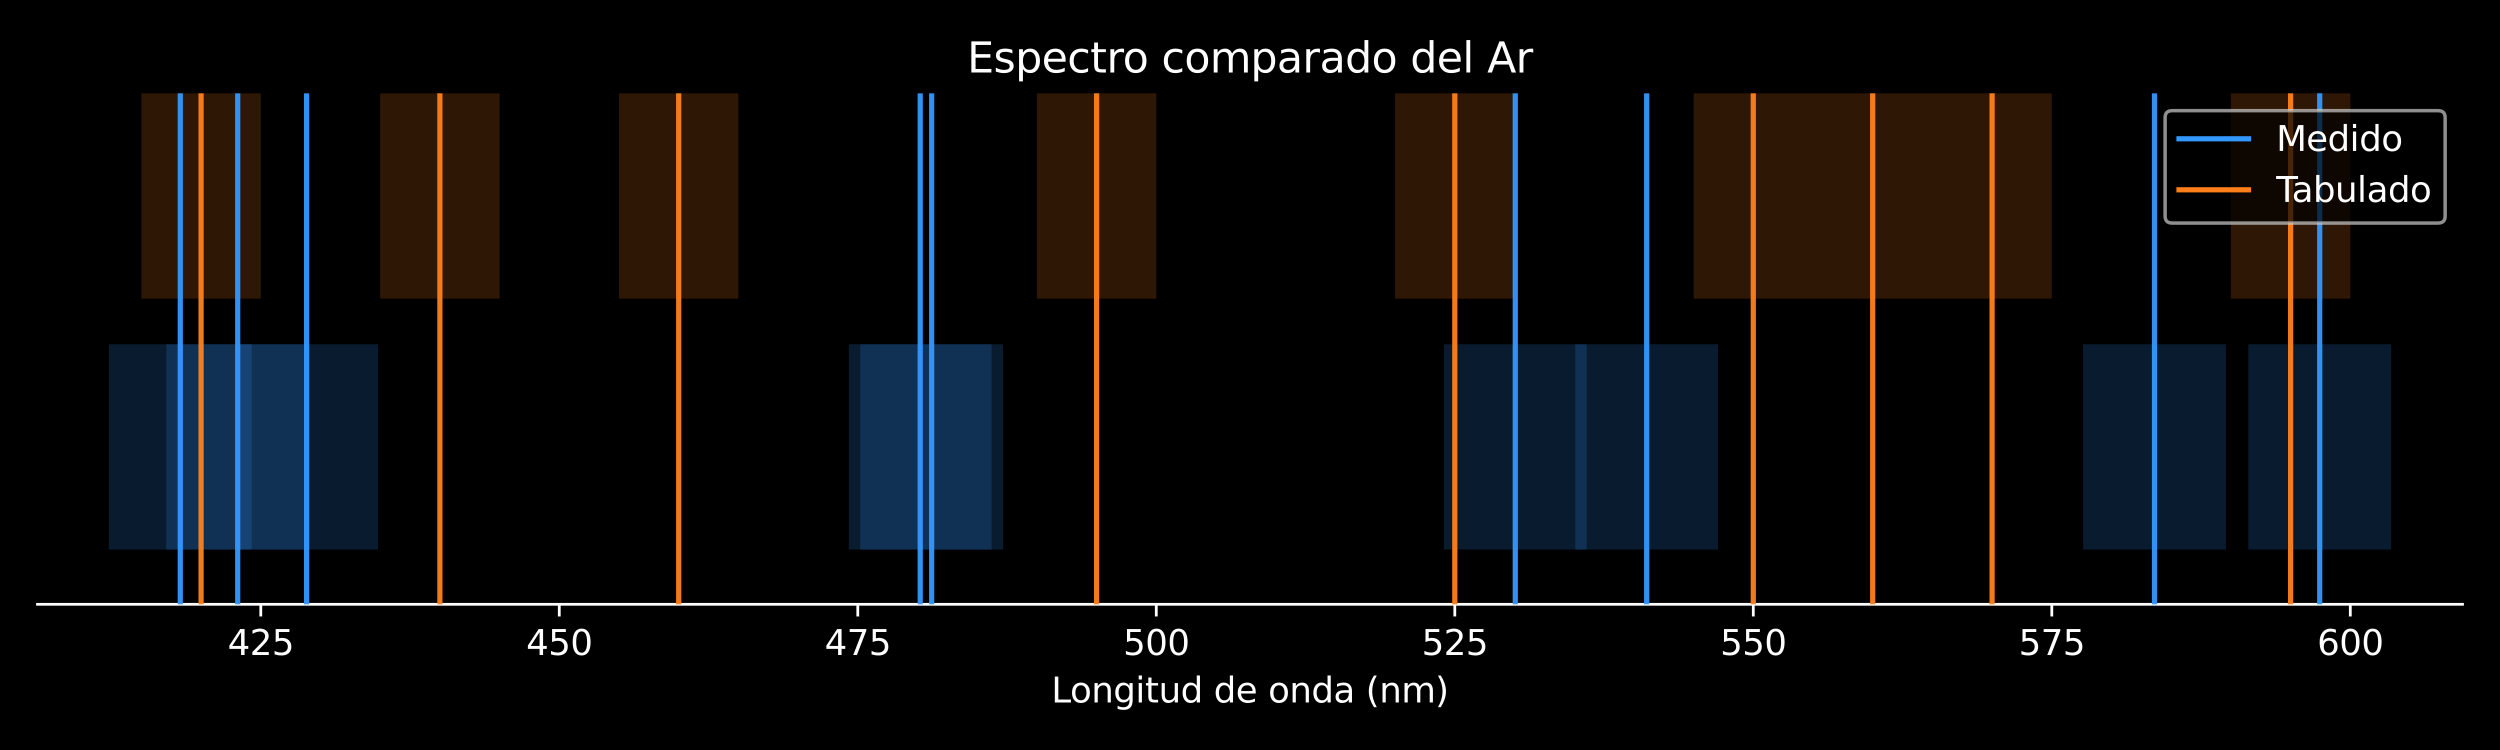 <?xml version="1.0" encoding="utf-8" standalone="no"?>
<!DOCTYPE svg PUBLIC "-//W3C//DTD SVG 1.1//EN"
  "http://www.w3.org/Graphics/SVG/1.1/DTD/svg11.dtd">
<svg xmlns:xlink="http://www.w3.org/1999/xlink" width="720pt" height="216pt" viewBox="0 0 720 216" xmlns="http://www.w3.org/2000/svg" version="1.1">
 <defs>
  <style type="text/css">*{stroke-linejoin: round; stroke-linecap: butt}</style>
 </defs>
 <g id="figure_1">
  <g id="patch_1">
   <path d="M 0 216 
L 720 216 
L 720 0 
L 0 0 
z
"/>
  </g>
  <g id="axes_1">
   <g id="patch_2">
    <path d="M 10.8 174.04 
L 709.2 174.04 
L 709.2 26.88 
L 10.8 26.88 
z
"/>
   </g>
   <g id="FillBetweenPolyCollection_1">
    <defs>
     <path id="m788ea4061c" d="M 72.482 -57.727 
L 31.361 -57.727 
L 31.361 -116.854 
L 72.482 -116.854 
L 72.482 -116.854 
L 72.482 -57.727 
z
"/>
    </defs>
    <g clip-path="url(#p767b1cbd2d)">
     <use xlink:href="#m788ea4061c" x="0" y="216" style="fill: #3399ff; fill-opacity: 0.18"/>
    </g>
   </g>
   <g id="FillBetweenPolyCollection_2">
    <defs>
     <path id="m4a8ba7099b" d="M 89.021 -57.727 
L 47.899 -57.727 
L 47.899 -116.854 
L 89.021 -116.854 
L 89.021 -116.854 
L 89.021 -57.727 
z
"/>
    </defs>
    <g clip-path="url(#p767b1cbd2d)">
     <use xlink:href="#m4a8ba7099b" x="0" y="216" style="fill: #3399ff; fill-opacity: 0.18"/>
    </g>
   </g>
   <g id="FillBetweenPolyCollection_3">
    <defs>
     <path id="m25fe882e8d" d="M 108.863 -57.727 
L 67.741 -57.727 
L 67.741 -116.854 
L 108.863 -116.854 
L 108.863 -116.854 
L 108.863 -57.727 
z
"/>
    </defs>
    <g clip-path="url(#p767b1cbd2d)">
     <use xlink:href="#m25fe882e8d" x="0" y="216" style="fill: #3399ff; fill-opacity: 0.18"/>
    </g>
   </g>
   <g id="FillBetweenPolyCollection_4">
    <defs>
     <path id="m5cf74ac087" d="M 288.88 -57.727 
L 247.758 -57.727 
L 247.758 -116.854 
L 288.88 -116.854 
L 288.88 -116.854 
L 288.88 -57.727 
z
"/>
    </defs>
    <g clip-path="url(#p767b1cbd2d)">
     <use xlink:href="#m5cf74ac087" x="0" y="216" style="fill: #3399ff; fill-opacity: 0.18"/>
    </g>
   </g>
   <g id="FillBetweenPolyCollection_5">
    <defs>
     <path id="m5d0e937173" d="M 285.58 -57.727 
L 244.459 -57.727 
L 244.459 -116.854 
L 285.58 -116.854 
L 285.58 -116.854 
L 285.58 -57.727 
z
"/>
    </defs>
    <g clip-path="url(#p767b1cbd2d)">
     <use xlink:href="#m5d0e937173" x="0" y="216" style="fill: #3399ff; fill-opacity: 0.18"/>
    </g>
   </g>
   <g id="FillBetweenPolyCollection_6">
    <defs>
     <path id="m212936a189" d="M 456.961 -57.727 
L 415.839 -57.727 
L 415.839 -116.854 
L 456.961 -116.854 
L 456.961 -116.854 
L 456.961 -57.727 
z
"/>
    </defs>
    <g clip-path="url(#p767b1cbd2d)">
     <use xlink:href="#m212936a189" x="0" y="216" style="fill: #3399ff; fill-opacity: 0.18"/>
    </g>
   </g>
   <g id="FillBetweenPolyCollection_7">
    <defs>
     <path id="m3a45ebab2e" d="M 494.807 -57.727 
L 453.685 -57.727 
L 453.685 -116.854 
L 494.807 -116.854 
L 494.807 -116.854 
L 494.807 -57.727 
z
"/>
    </defs>
    <g clip-path="url(#p767b1cbd2d)">
     <use xlink:href="#m3a45ebab2e" x="0" y="216" style="fill: #3399ff; fill-opacity: 0.18"/>
    </g>
   </g>
   <g id="FillBetweenPolyCollection_8">
    <defs>
     <path id="m1975e80334" d="M 641.056 -57.727 
L 599.935 -57.727 
L 599.935 -116.854 
L 641.056 -116.854 
L 641.056 -116.854 
L 641.056 -57.727 
z
"/>
    </defs>
    <g clip-path="url(#p767b1cbd2d)">
     <use xlink:href="#m1975e80334" x="0" y="216" style="fill: #3399ff; fill-opacity: 0.18"/>
    </g>
   </g>
   <g id="FillBetweenPolyCollection_9">
    <defs>
     <path id="m2f8eecb358" d="M 688.639 -57.727 
L 647.518 -57.727 
L 647.518 -116.854 
L 688.639 -116.854 
L 688.639 -116.854 
L 688.639 -57.727 
z
"/>
    </defs>
    <g clip-path="url(#p767b1cbd2d)">
     <use xlink:href="#m2f8eecb358" x="0" y="216" style="fill: #3399ff; fill-opacity: 0.18"/>
    </g>
   </g>
   <g id="FillBetweenPolyCollection_10">
    <defs>
     <path id="md77faac44f" d="M 75.104 -129.993 
L 40.717 -129.993 
L 40.717 -189.12 
L 75.104 -189.12 
L 75.104 -189.12 
L 75.104 -129.993 
z
"/>
    </defs>
    <g clip-path="url(#p767b1cbd2d)">
     <use xlink:href="#md77faac44f" x="0" y="216" style="fill: #ff801a; fill-opacity: 0.18"/>
    </g>
   </g>
   <g id="FillBetweenPolyCollection_11">
    <defs>
     <path id="ma8f09b4a62" d="M 143.88 -129.993 
L 109.492 -129.993 
L 109.492 -189.12 
L 143.88 -189.12 
L 143.88 -189.12 
L 143.88 -129.993 
z
"/>
    </defs>
    <g clip-path="url(#p767b1cbd2d)">
     <use xlink:href="#ma8f09b4a62" x="0" y="216" style="fill: #ff801a; fill-opacity: 0.18"/>
    </g>
   </g>
   <g id="FillBetweenPolyCollection_12">
    <defs>
     <path id="m9b407a2755" d="M 212.655 -129.993 
L 178.267 -129.993 
L 178.267 -189.12 
L 212.655 -189.12 
L 212.655 -189.12 
L 212.655 -129.993 
z
"/>
    </defs>
    <g clip-path="url(#p767b1cbd2d)">
     <use xlink:href="#m9b407a2755" x="0" y="216" style="fill: #ff801a; fill-opacity: 0.18"/>
    </g>
   </g>
   <g id="FillBetweenPolyCollection_13">
    <defs>
     <path id="m9a75c38cac" d="M 333.011 -129.993 
L 298.624 -129.993 
L 298.624 -189.12 
L 333.011 -189.12 
L 333.011 -189.12 
L 333.011 -129.993 
z
"/>
    </defs>
    <g clip-path="url(#p767b1cbd2d)">
     <use xlink:href="#m9a75c38cac" x="0" y="216" style="fill: #ff801a; fill-opacity: 0.18"/>
    </g>
   </g>
   <g id="FillBetweenPolyCollection_14">
    <defs>
     <path id="mdef0d4f61c" d="M 436.174 -129.993 
L 401.787 -129.993 
L 401.787 -189.12 
L 436.174 -189.12 
L 436.174 -189.12 
L 436.174 -129.993 
z
"/>
    </defs>
    <g clip-path="url(#p767b1cbd2d)">
     <use xlink:href="#mdef0d4f61c" x="0" y="216" style="fill: #ff801a; fill-opacity: 0.18"/>
    </g>
   </g>
   <g id="FillBetweenPolyCollection_15">
    <defs>
     <path id="m324359535d" d="M 522.143 -129.993 
L 487.756 -129.993 
L 487.756 -189.12 
L 522.143 -189.12 
L 522.143 -189.12 
L 522.143 -129.993 
z
"/>
    </defs>
    <g clip-path="url(#p767b1cbd2d)">
     <use xlink:href="#m324359535d" x="0" y="216" style="fill: #ff801a; fill-opacity: 0.18"/>
    </g>
   </g>
   <g id="FillBetweenPolyCollection_16">
    <defs>
     <path id="mb9c56927a1" d="M 556.531 -129.993 
L 522.143 -129.993 
L 522.143 -189.12 
L 556.531 -189.12 
L 556.531 -189.12 
L 556.531 -129.993 
z
"/>
    </defs>
    <g clip-path="url(#p767b1cbd2d)">
     <use xlink:href="#mb9c56927a1" x="0" y="216" style="fill: #ff801a; fill-opacity: 0.18"/>
    </g>
   </g>
   <g id="FillBetweenPolyCollection_17">
    <defs>
     <path id="m15e5e88754" d="M 590.918 -129.993 
L 556.531 -129.993 
L 556.531 -189.12 
L 590.918 -189.12 
L 590.918 -189.12 
L 590.918 -129.993 
z
"/>
    </defs>
    <g clip-path="url(#p767b1cbd2d)">
     <use xlink:href="#m15e5e88754" x="0" y="216" style="fill: #ff801a; fill-opacity: 0.18"/>
    </g>
   </g>
   <g id="FillBetweenPolyCollection_18">
    <defs>
     <path id="mb1425d59b3" d="M 676.887 -129.993 
L 642.5 -129.993 
L 642.5 -189.12 
L 676.887 -189.12 
L 676.887 -189.12 
L 676.887 -129.993 
z
"/>
    </defs>
    <g clip-path="url(#p767b1cbd2d)">
     <use xlink:href="#mb1425d59b3" x="0" y="216" style="fill: #ff801a; fill-opacity: 0.18"/>
    </g>
   </g>
   <g id="matplotlib.axis_1">
    <g id="xtick_1">
     <g id="line2d_1">
      <defs>
       <path id="m68340c7587" d="M 0 0 
L 0 3.5 
" style="stroke: #ffffff; stroke-width: 0.8"/>
      </defs>
      <g>
       <use xlink:href="#m68340c7587" x="75.104" y="174.04" style="fill: #ffffff; stroke: #ffffff; stroke-width: 0.8"/>
      </g>
     </g>
     <g id="text_1">
      <!-- 425 -->
      <g style="fill: #ffffff" transform="translate(65.561 188.638) scale(0.1 -0.1)">
       <defs>
        <path id="DejaVuSans-34" d="M 2419 4116 
L 825 1625 
L 2419 1625 
L 2419 4116 
z
M 2253 4666 
L 3047 4666 
L 3047 1625 
L 3713 1625 
L 3713 1100 
L 3047 1100 
L 3047 0 
L 2419 0 
L 2419 1100 
L 313 1100 
L 313 1709 
L 2253 4666 
z
" transform="scale(0.016)"/>
        <path id="DejaVuSans-32" d="M 1228 531 
L 3431 531 
L 3431 0 
L 469 0 
L 469 531 
Q 828 903 1448 1529 
Q 2069 2156 2228 2338 
Q 2531 2678 2651 2914 
Q 2772 3150 2772 3378 
Q 2772 3750 2511 3984 
Q 2250 4219 1831 4219 
Q 1534 4219 1204 4116 
Q 875 4013 500 3803 
L 500 4441 
Q 881 4594 1212 4672 
Q 1544 4750 1819 4750 
Q 2544 4750 2975 4387 
Q 3406 4025 3406 3419 
Q 3406 3131 3298 2873 
Q 3191 2616 2906 2266 
Q 2828 2175 2409 1742 
Q 1991 1309 1228 531 
z
" transform="scale(0.016)"/>
        <path id="DejaVuSans-35" d="M 691 4666 
L 3169 4666 
L 3169 4134 
L 1269 4134 
L 1269 2991 
Q 1406 3038 1543 3061 
Q 1681 3084 1819 3084 
Q 2600 3084 3056 2656 
Q 3513 2228 3513 1497 
Q 3513 744 3044 326 
Q 2575 -91 1722 -91 
Q 1428 -91 1123 -41 
Q 819 9 494 109 
L 494 744 
Q 775 591 1075 516 
Q 1375 441 1709 441 
Q 2250 441 2565 725 
Q 2881 1009 2881 1497 
Q 2881 1984 2565 2268 
Q 2250 2553 1709 2553 
Q 1456 2553 1204 2497 
Q 953 2441 691 2322 
L 691 4666 
z
" transform="scale(0.016)"/>
       </defs>
       <use xlink:href="#DejaVuSans-34"/>
       <use xlink:href="#DejaVuSans-32" transform="translate(63.623 0)"/>
       <use xlink:href="#DejaVuSans-35" transform="translate(127.246 0)"/>
      </g>
     </g>
    </g>
    <g id="xtick_2">
     <g id="line2d_2">
      <g>
       <use xlink:href="#m68340c7587" x="161.073" y="174.04" style="fill: #ffffff; stroke: #ffffff; stroke-width: 0.8"/>
      </g>
     </g>
     <g id="text_2">
      <!-- 450 -->
      <g style="fill: #ffffff" transform="translate(151.53 188.638) scale(0.1 -0.1)">
       <defs>
        <path id="DejaVuSans-30" d="M 2034 4250 
Q 1547 4250 1301 3770 
Q 1056 3291 1056 2328 
Q 1056 1369 1301 889 
Q 1547 409 2034 409 
Q 2525 409 2770 889 
Q 3016 1369 3016 2328 
Q 3016 3291 2770 3770 
Q 2525 4250 2034 4250 
z
M 2034 4750 
Q 2819 4750 3233 4129 
Q 3647 3509 3647 2328 
Q 3647 1150 3233 529 
Q 2819 -91 2034 -91 
Q 1250 -91 836 529 
Q 422 1150 422 2328 
Q 422 3509 836 4129 
Q 1250 4750 2034 4750 
z
" transform="scale(0.016)"/>
       </defs>
       <use xlink:href="#DejaVuSans-34"/>
       <use xlink:href="#DejaVuSans-35" transform="translate(63.623 0)"/>
       <use xlink:href="#DejaVuSans-30" transform="translate(127.246 0)"/>
      </g>
     </g>
    </g>
    <g id="xtick_3">
     <g id="line2d_3">
      <g>
       <use xlink:href="#m68340c7587" x="247.042" y="174.04" style="fill: #ffffff; stroke: #ffffff; stroke-width: 0.8"/>
      </g>
     </g>
     <g id="text_3">
      <!-- 475 -->
      <g style="fill: #ffffff" transform="translate(237.499 188.638) scale(0.1 -0.1)">
       <defs>
        <path id="DejaVuSans-37" d="M 525 4666 
L 3525 4666 
L 3525 4397 
L 1831 0 
L 1172 0 
L 2766 4134 
L 525 4134 
L 525 4666 
z
" transform="scale(0.016)"/>
       </defs>
       <use xlink:href="#DejaVuSans-34"/>
       <use xlink:href="#DejaVuSans-37" transform="translate(63.623 0)"/>
       <use xlink:href="#DejaVuSans-35" transform="translate(127.246 0)"/>
      </g>
     </g>
    </g>
    <g id="xtick_4">
     <g id="line2d_4">
      <g>
       <use xlink:href="#m68340c7587" x="333.011" y="174.04" style="fill: #ffffff; stroke: #ffffff; stroke-width: 0.8"/>
      </g>
     </g>
     <g id="text_4">
      <!-- 500 -->
      <g style="fill: #ffffff" transform="translate(323.468 188.638) scale(0.1 -0.1)">
       <use xlink:href="#DejaVuSans-35"/>
       <use xlink:href="#DejaVuSans-30" transform="translate(63.623 0)"/>
       <use xlink:href="#DejaVuSans-30" transform="translate(127.246 0)"/>
      </g>
     </g>
    </g>
    <g id="xtick_5">
     <g id="line2d_5">
      <g>
       <use xlink:href="#m68340c7587" x="418.98" y="174.04" style="fill: #ffffff; stroke: #ffffff; stroke-width: 0.8"/>
      </g>
     </g>
     <g id="text_5">
      <!-- 525 -->
      <g style="fill: #ffffff" transform="translate(409.437 188.638) scale(0.1 -0.1)">
       <use xlink:href="#DejaVuSans-35"/>
       <use xlink:href="#DejaVuSans-32" transform="translate(63.623 0)"/>
       <use xlink:href="#DejaVuSans-35" transform="translate(127.246 0)"/>
      </g>
     </g>
    </g>
    <g id="xtick_6">
     <g id="line2d_6">
      <g>
       <use xlink:href="#m68340c7587" x="504.949" y="174.04" style="fill: #ffffff; stroke: #ffffff; stroke-width: 0.8"/>
      </g>
     </g>
     <g id="text_6">
      <!-- 550 -->
      <g style="fill: #ffffff" transform="translate(495.406 188.638) scale(0.1 -0.1)">
       <use xlink:href="#DejaVuSans-35"/>
       <use xlink:href="#DejaVuSans-35" transform="translate(63.623 0)"/>
       <use xlink:href="#DejaVuSans-30" transform="translate(127.246 0)"/>
      </g>
     </g>
    </g>
    <g id="xtick_7">
     <g id="line2d_7">
      <g>
       <use xlink:href="#m68340c7587" x="590.918" y="174.04" style="fill: #ffffff; stroke: #ffffff; stroke-width: 0.8"/>
      </g>
     </g>
     <g id="text_7">
      <!-- 575 -->
      <g style="fill: #ffffff" transform="translate(581.375 188.638) scale(0.1 -0.1)">
       <use xlink:href="#DejaVuSans-35"/>
       <use xlink:href="#DejaVuSans-37" transform="translate(63.623 0)"/>
       <use xlink:href="#DejaVuSans-35" transform="translate(127.246 0)"/>
      </g>
     </g>
    </g>
    <g id="xtick_8">
     <g id="line2d_8">
      <g>
       <use xlink:href="#m68340c7587" x="676.887" y="174.04" style="fill: #ffffff; stroke: #ffffff; stroke-width: 0.8"/>
      </g>
     </g>
     <g id="text_8">
      <!-- 600 -->
      <g style="fill: #ffffff" transform="translate(667.344 188.638) scale(0.1 -0.1)">
       <defs>
        <path id="DejaVuSans-36" d="M 2113 2584 
Q 1688 2584 1439 2293 
Q 1191 2003 1191 1497 
Q 1191 994 1439 701 
Q 1688 409 2113 409 
Q 2538 409 2786 701 
Q 3034 994 3034 1497 
Q 3034 2003 2786 2293 
Q 2538 2584 2113 2584 
z
M 3366 4563 
L 3366 3988 
Q 3128 4100 2886 4159 
Q 2644 4219 2406 4219 
Q 1781 4219 1451 3797 
Q 1122 3375 1075 2522 
Q 1259 2794 1537 2939 
Q 1816 3084 2150 3084 
Q 2853 3084 3261 2657 
Q 3669 2231 3669 1497 
Q 3669 778 3244 343 
Q 2819 -91 2113 -91 
Q 1303 -91 875 529 
Q 447 1150 447 2328 
Q 447 3434 972 4092 
Q 1497 4750 2381 4750 
Q 2619 4750 2861 4703 
Q 3103 4656 3366 4563 
z
" transform="scale(0.016)"/>
       </defs>
       <use xlink:href="#DejaVuSans-36"/>
       <use xlink:href="#DejaVuSans-30" transform="translate(63.623 0)"/>
       <use xlink:href="#DejaVuSans-30" transform="translate(127.246 0)"/>
      </g>
     </g>
    </g>
    <g id="text_9">
     <!-- Longitud de onda (nm) -->
     <g style="fill: #ffffff" transform="translate(302.782 202.317) scale(0.1 -0.1)">
      <defs>
       <path id="DejaVuSans-4c" d="M 628 4666 
L 1259 4666 
L 1259 531 
L 3531 531 
L 3531 0 
L 628 0 
L 628 4666 
z
" transform="scale(0.016)"/>
       <path id="DejaVuSans-6f" d="M 1959 3097 
Q 1497 3097 1228 2736 
Q 959 2375 959 1747 
Q 959 1119 1226 758 
Q 1494 397 1959 397 
Q 2419 397 2687 759 
Q 2956 1122 2956 1747 
Q 2956 2369 2687 2733 
Q 2419 3097 1959 3097 
z
M 1959 3584 
Q 2709 3584 3137 3096 
Q 3566 2609 3566 1747 
Q 3566 888 3137 398 
Q 2709 -91 1959 -91 
Q 1206 -91 779 398 
Q 353 888 353 1747 
Q 353 2609 779 3096 
Q 1206 3584 1959 3584 
z
" transform="scale(0.016)"/>
       <path id="DejaVuSans-6e" d="M 3513 2113 
L 3513 0 
L 2938 0 
L 2938 2094 
Q 2938 2591 2744 2837 
Q 2550 3084 2163 3084 
Q 1697 3084 1428 2787 
Q 1159 2491 1159 1978 
L 1159 0 
L 581 0 
L 581 3500 
L 1159 3500 
L 1159 2956 
Q 1366 3272 1645 3428 
Q 1925 3584 2291 3584 
Q 2894 3584 3203 3211 
Q 3513 2838 3513 2113 
z
" transform="scale(0.016)"/>
       <path id="DejaVuSans-67" d="M 2906 1791 
Q 2906 2416 2648 2759 
Q 2391 3103 1925 3103 
Q 1463 3103 1205 2759 
Q 947 2416 947 1791 
Q 947 1169 1205 825 
Q 1463 481 1925 481 
Q 2391 481 2648 825 
Q 2906 1169 2906 1791 
z
M 3481 434 
Q 3481 -459 3084 -895 
Q 2688 -1331 1869 -1331 
Q 1566 -1331 1297 -1286 
Q 1028 -1241 775 -1147 
L 775 -588 
Q 1028 -725 1275 -790 
Q 1522 -856 1778 -856 
Q 2344 -856 2625 -561 
Q 2906 -266 2906 331 
L 2906 616 
Q 2728 306 2450 153 
Q 2172 0 1784 0 
Q 1141 0 747 490 
Q 353 981 353 1791 
Q 353 2603 747 3093 
Q 1141 3584 1784 3584 
Q 2172 3584 2450 3431 
Q 2728 3278 2906 2969 
L 2906 3500 
L 3481 3500 
L 3481 434 
z
" transform="scale(0.016)"/>
       <path id="DejaVuSans-69" d="M 603 3500 
L 1178 3500 
L 1178 0 
L 603 0 
L 603 3500 
z
M 603 4863 
L 1178 4863 
L 1178 4134 
L 603 4134 
L 603 4863 
z
" transform="scale(0.016)"/>
       <path id="DejaVuSans-74" d="M 1172 4494 
L 1172 3500 
L 2356 3500 
L 2356 3053 
L 1172 3053 
L 1172 1153 
Q 1172 725 1289 603 
Q 1406 481 1766 481 
L 2356 481 
L 2356 0 
L 1766 0 
Q 1100 0 847 248 
Q 594 497 594 1153 
L 594 3053 
L 172 3053 
L 172 3500 
L 594 3500 
L 594 4494 
L 1172 4494 
z
" transform="scale(0.016)"/>
       <path id="DejaVuSans-75" d="M 544 1381 
L 544 3500 
L 1119 3500 
L 1119 1403 
Q 1119 906 1312 657 
Q 1506 409 1894 409 
Q 2359 409 2629 706 
Q 2900 1003 2900 1516 
L 2900 3500 
L 3475 3500 
L 3475 0 
L 2900 0 
L 2900 538 
Q 2691 219 2414 64 
Q 2138 -91 1772 -91 
Q 1169 -91 856 284 
Q 544 659 544 1381 
z
M 1991 3584 
L 1991 3584 
z
" transform="scale(0.016)"/>
       <path id="DejaVuSans-64" d="M 2906 2969 
L 2906 4863 
L 3481 4863 
L 3481 0 
L 2906 0 
L 2906 525 
Q 2725 213 2448 61 
Q 2172 -91 1784 -91 
Q 1150 -91 751 415 
Q 353 922 353 1747 
Q 353 2572 751 3078 
Q 1150 3584 1784 3584 
Q 2172 3584 2448 3432 
Q 2725 3281 2906 2969 
z
M 947 1747 
Q 947 1113 1208 752 
Q 1469 391 1925 391 
Q 2381 391 2643 752 
Q 2906 1113 2906 1747 
Q 2906 2381 2643 2742 
Q 2381 3103 1925 3103 
Q 1469 3103 1208 2742 
Q 947 2381 947 1747 
z
" transform="scale(0.016)"/>
       <path id="DejaVuSans-20" transform="scale(0.016)"/>
       <path id="DejaVuSans-65" d="M 3597 1894 
L 3597 1613 
L 953 1613 
Q 991 1019 1311 708 
Q 1631 397 2203 397 
Q 2534 397 2845 478 
Q 3156 559 3463 722 
L 3463 178 
Q 3153 47 2828 -22 
Q 2503 -91 2169 -91 
Q 1331 -91 842 396 
Q 353 884 353 1716 
Q 353 2575 817 3079 
Q 1281 3584 2069 3584 
Q 2775 3584 3186 3129 
Q 3597 2675 3597 1894 
z
M 3022 2063 
Q 3016 2534 2758 2815 
Q 2500 3097 2075 3097 
Q 1594 3097 1305 2825 
Q 1016 2553 972 2059 
L 3022 2063 
z
" transform="scale(0.016)"/>
       <path id="DejaVuSans-61" d="M 2194 1759 
Q 1497 1759 1228 1600 
Q 959 1441 959 1056 
Q 959 750 1161 570 
Q 1363 391 1709 391 
Q 2188 391 2477 730 
Q 2766 1069 2766 1631 
L 2766 1759 
L 2194 1759 
z
M 3341 1997 
L 3341 0 
L 2766 0 
L 2766 531 
Q 2569 213 2275 61 
Q 1981 -91 1556 -91 
Q 1019 -91 701 211 
Q 384 513 384 1019 
Q 384 1609 779 1909 
Q 1175 2209 1959 2209 
L 2766 2209 
L 2766 2266 
Q 2766 2663 2505 2880 
Q 2244 3097 1772 3097 
Q 1472 3097 1187 3025 
Q 903 2953 641 2809 
L 641 3341 
Q 956 3463 1253 3523 
Q 1550 3584 1831 3584 
Q 2591 3584 2966 3190 
Q 3341 2797 3341 1997 
z
" transform="scale(0.016)"/>
       <path id="DejaVuSans-28" d="M 1984 4856 
Q 1566 4138 1362 3434 
Q 1159 2731 1159 2009 
Q 1159 1288 1364 580 
Q 1569 -128 1984 -844 
L 1484 -844 
Q 1016 -109 783 600 
Q 550 1309 550 2009 
Q 550 2706 781 3412 
Q 1013 4119 1484 4856 
L 1984 4856 
z
" transform="scale(0.016)"/>
       <path id="DejaVuSans-6d" d="M 3328 2828 
Q 3544 3216 3844 3400 
Q 4144 3584 4550 3584 
Q 5097 3584 5394 3201 
Q 5691 2819 5691 2113 
L 5691 0 
L 5113 0 
L 5113 2094 
Q 5113 2597 4934 2840 
Q 4756 3084 4391 3084 
Q 3944 3084 3684 2787 
Q 3425 2491 3425 1978 
L 3425 0 
L 2847 0 
L 2847 2094 
Q 2847 2600 2669 2842 
Q 2491 3084 2119 3084 
Q 1678 3084 1418 2786 
Q 1159 2488 1159 1978 
L 1159 0 
L 581 0 
L 581 3500 
L 1159 3500 
L 1159 2956 
Q 1356 3278 1631 3431 
Q 1906 3584 2284 3584 
Q 2666 3584 2933 3390 
Q 3200 3197 3328 2828 
z
" transform="scale(0.016)"/>
       <path id="DejaVuSans-29" d="M 513 4856 
L 1013 4856 
Q 1481 4119 1714 3412 
Q 1947 2706 1947 2009 
Q 1947 1309 1714 600 
Q 1481 -109 1013 -844 
L 513 -844 
Q 928 -128 1133 580 
Q 1338 1288 1338 2009 
Q 1338 2731 1133 3434 
Q 928 4138 513 4856 
z
" transform="scale(0.016)"/>
      </defs>
      <use xlink:href="#DejaVuSans-4c"/>
      <use xlink:href="#DejaVuSans-6f" transform="translate(53.963 0)"/>
      <use xlink:href="#DejaVuSans-6e" transform="translate(115.145 0)"/>
      <use xlink:href="#DejaVuSans-67" transform="translate(178.523 0)"/>
      <use xlink:href="#DejaVuSans-69" transform="translate(242 0)"/>
      <use xlink:href="#DejaVuSans-74" transform="translate(269.783 0)"/>
      <use xlink:href="#DejaVuSans-75" transform="translate(308.992 0)"/>
      <use xlink:href="#DejaVuSans-64" transform="translate(372.371 0)"/>
      <use xlink:href="#DejaVuSans-20" transform="translate(435.848 0)"/>
      <use xlink:href="#DejaVuSans-64" transform="translate(467.635 0)"/>
      <use xlink:href="#DejaVuSans-65" transform="translate(531.111 0)"/>
      <use xlink:href="#DejaVuSans-20" transform="translate(592.635 0)"/>
      <use xlink:href="#DejaVuSans-6f" transform="translate(624.422 0)"/>
      <use xlink:href="#DejaVuSans-6e" transform="translate(685.604 0)"/>
      <use xlink:href="#DejaVuSans-64" transform="translate(748.982 0)"/>
      <use xlink:href="#DejaVuSans-61" transform="translate(812.459 0)"/>
      <use xlink:href="#DejaVuSans-20" transform="translate(873.738 0)"/>
      <use xlink:href="#DejaVuSans-28" transform="translate(905.525 0)"/>
      <use xlink:href="#DejaVuSans-6e" transform="translate(944.539 0)"/>
      <use xlink:href="#DejaVuSans-6d" transform="translate(1007.918 0)"/>
      <use xlink:href="#DejaVuSans-29" transform="translate(1105.33 0)"/>
     </g>
    </g>
   </g>
   <g id="matplotlib.axis_2"/>
   <g id="patch_3">
    <path d="M 10.8 174.04 
L 709.2 174.04 
" style="fill: none; stroke: #ffffff; stroke-width: 0.8; stroke-linejoin: miter; stroke-linecap: square"/>
   </g>
   <g id="line2d_9">
    <path d="M 51.922 174.04 
L 51.922 26.88 
" clip-path="url(#p767b1cbd2d)" style="fill: none; stroke: #3399ff; stroke-opacity: 0.95; stroke-width: 1.5; stroke-linecap: square"/>
   </g>
   <g id="line2d_10">
    <path d="M 68.46 174.04 
L 68.46 26.88 
" clip-path="url(#p767b1cbd2d)" style="fill: none; stroke: #3399ff; stroke-opacity: 0.95; stroke-width: 1.5; stroke-linecap: square"/>
   </g>
   <g id="line2d_11">
    <path d="M 88.302 174.04 
L 88.302 26.88 
" clip-path="url(#p767b1cbd2d)" style="fill: none; stroke: #3399ff; stroke-opacity: 0.95; stroke-width: 1.5; stroke-linecap: square"/>
   </g>
   <g id="line2d_12">
    <path d="M 268.319 174.04 
L 268.319 26.88 
" clip-path="url(#p767b1cbd2d)" style="fill: none; stroke: #3399ff; stroke-opacity: 0.95; stroke-width: 1.5; stroke-linecap: square"/>
   </g>
   <g id="line2d_13">
    <path d="M 265.02 174.04 
L 265.02 26.88 
" clip-path="url(#p767b1cbd2d)" style="fill: none; stroke: #3399ff; stroke-opacity: 0.95; stroke-width: 1.5; stroke-linecap: square"/>
   </g>
   <g id="line2d_14">
    <path d="M 436.4 174.04 
L 436.4 26.88 
" clip-path="url(#p767b1cbd2d)" style="fill: none; stroke: #3399ff; stroke-opacity: 0.95; stroke-width: 1.5; stroke-linecap: square"/>
   </g>
   <g id="line2d_15">
    <path d="M 474.246 174.04 
L 474.246 26.88 
" clip-path="url(#p767b1cbd2d)" style="fill: none; stroke: #3399ff; stroke-opacity: 0.95; stroke-width: 1.5; stroke-linecap: square"/>
   </g>
   <g id="line2d_16">
    <path d="M 620.496 174.04 
L 620.496 26.88 
" clip-path="url(#p767b1cbd2d)" style="fill: none; stroke: #3399ff; stroke-opacity: 0.95; stroke-width: 1.5; stroke-linecap: square"/>
   </g>
   <g id="line2d_17">
    <path d="M 668.078 174.04 
L 668.078 26.88 
" clip-path="url(#p767b1cbd2d)" style="fill: none; stroke: #3399ff; stroke-opacity: 0.95; stroke-width: 1.5; stroke-linecap: square"/>
   </g>
   <g id="line2d_18">
    <path d="M 57.91 174.04 
L 57.91 26.88 
" clip-path="url(#p767b1cbd2d)" style="fill: none; stroke: #ff801a; stroke-opacity: 0.95; stroke-width: 1.5; stroke-linecap: square"/>
   </g>
   <g id="line2d_19">
    <path d="M 126.686 174.04 
L 126.686 26.88 
" clip-path="url(#p767b1cbd2d)" style="fill: none; stroke: #ff801a; stroke-opacity: 0.95; stroke-width: 1.5; stroke-linecap: square"/>
   </g>
   <g id="line2d_20">
    <path d="M 195.461 174.04 
L 195.461 26.88 
" clip-path="url(#p767b1cbd2d)" style="fill: none; stroke: #ff801a; stroke-opacity: 0.95; stroke-width: 1.5; stroke-linecap: square"/>
   </g>
   <g id="line2d_21">
    <path d="M 315.818 174.04 
L 315.818 26.88 
" clip-path="url(#p767b1cbd2d)" style="fill: none; stroke: #ff801a; stroke-opacity: 0.95; stroke-width: 1.5; stroke-linecap: square"/>
   </g>
   <g id="line2d_22">
    <path d="M 418.98 174.04 
L 418.98 26.88 
" clip-path="url(#p767b1cbd2d)" style="fill: none; stroke: #ff801a; stroke-opacity: 0.95; stroke-width: 1.5; stroke-linecap: square"/>
   </g>
   <g id="line2d_23">
    <path d="M 504.949 174.04 
L 504.949 26.88 
" clip-path="url(#p767b1cbd2d)" style="fill: none; stroke: #ff801a; stroke-opacity: 0.95; stroke-width: 1.5; stroke-linecap: square"/>
   </g>
   <g id="line2d_24">
    <path d="M 539.337 174.04 
L 539.337 26.88 
" clip-path="url(#p767b1cbd2d)" style="fill: none; stroke: #ff801a; stroke-opacity: 0.95; stroke-width: 1.5; stroke-linecap: square"/>
   </g>
   <g id="line2d_25">
    <path d="M 573.725 174.04 
L 573.725 26.88 
" clip-path="url(#p767b1cbd2d)" style="fill: none; stroke: #ff801a; stroke-opacity: 0.95; stroke-width: 1.5; stroke-linecap: square"/>
   </g>
   <g id="line2d_26">
    <path d="M 659.694 174.04 
L 659.694 26.88 
" clip-path="url(#p767b1cbd2d)" style="fill: none; stroke: #ff801a; stroke-opacity: 0.95; stroke-width: 1.5; stroke-linecap: square"/>
   </g>
   <g id="text_10">
    <!-- Espectro comparado del Ar -->
    <g style="fill: #ffffff" transform="translate(278.544 20.88) scale(0.12 -0.12)">
     <defs>
      <path id="DejaVuSans-45" d="M 628 4666 
L 3578 4666 
L 3578 4134 
L 1259 4134 
L 1259 2753 
L 3481 2753 
L 3481 2222 
L 1259 2222 
L 1259 531 
L 3634 531 
L 3634 0 
L 628 0 
L 628 4666 
z
" transform="scale(0.016)"/>
      <path id="DejaVuSans-73" d="M 2834 3397 
L 2834 2853 
Q 2591 2978 2328 3040 
Q 2066 3103 1784 3103 
Q 1356 3103 1142 2972 
Q 928 2841 928 2578 
Q 928 2378 1081 2264 
Q 1234 2150 1697 2047 
L 1894 2003 
Q 2506 1872 2764 1633 
Q 3022 1394 3022 966 
Q 3022 478 2636 193 
Q 2250 -91 1575 -91 
Q 1294 -91 989 -36 
Q 684 19 347 128 
L 347 722 
Q 666 556 975 473 
Q 1284 391 1588 391 
Q 1994 391 2212 530 
Q 2431 669 2431 922 
Q 2431 1156 2273 1281 
Q 2116 1406 1581 1522 
L 1381 1569 
Q 847 1681 609 1914 
Q 372 2147 372 2553 
Q 372 3047 722 3315 
Q 1072 3584 1716 3584 
Q 2034 3584 2315 3537 
Q 2597 3491 2834 3397 
z
" transform="scale(0.016)"/>
      <path id="DejaVuSans-70" d="M 1159 525 
L 1159 -1331 
L 581 -1331 
L 581 3500 
L 1159 3500 
L 1159 2969 
Q 1341 3281 1617 3432 
Q 1894 3584 2278 3584 
Q 2916 3584 3314 3078 
Q 3713 2572 3713 1747 
Q 3713 922 3314 415 
Q 2916 -91 2278 -91 
Q 1894 -91 1617 61 
Q 1341 213 1159 525 
z
M 3116 1747 
Q 3116 2381 2855 2742 
Q 2594 3103 2138 3103 
Q 1681 3103 1420 2742 
Q 1159 2381 1159 1747 
Q 1159 1113 1420 752 
Q 1681 391 2138 391 
Q 2594 391 2855 752 
Q 3116 1113 3116 1747 
z
" transform="scale(0.016)"/>
      <path id="DejaVuSans-63" d="M 3122 3366 
L 3122 2828 
Q 2878 2963 2633 3030 
Q 2388 3097 2138 3097 
Q 1578 3097 1268 2742 
Q 959 2388 959 1747 
Q 959 1106 1268 751 
Q 1578 397 2138 397 
Q 2388 397 2633 464 
Q 2878 531 3122 666 
L 3122 134 
Q 2881 22 2623 -34 
Q 2366 -91 2075 -91 
Q 1284 -91 818 406 
Q 353 903 353 1747 
Q 353 2603 823 3093 
Q 1294 3584 2113 3584 
Q 2378 3584 2631 3529 
Q 2884 3475 3122 3366 
z
" transform="scale(0.016)"/>
      <path id="DejaVuSans-72" d="M 2631 2963 
Q 2534 3019 2420 3045 
Q 2306 3072 2169 3072 
Q 1681 3072 1420 2755 
Q 1159 2438 1159 1844 
L 1159 0 
L 581 0 
L 581 3500 
L 1159 3500 
L 1159 2956 
Q 1341 3275 1631 3429 
Q 1922 3584 2338 3584 
Q 2397 3584 2469 3576 
Q 2541 3569 2628 3553 
L 2631 2963 
z
" transform="scale(0.016)"/>
      <path id="DejaVuSans-6c" d="M 603 4863 
L 1178 4863 
L 1178 0 
L 603 0 
L 603 4863 
z
" transform="scale(0.016)"/>
      <path id="DejaVuSans-41" d="M 2188 4044 
L 1331 1722 
L 3047 1722 
L 2188 4044 
z
M 1831 4666 
L 2547 4666 
L 4325 0 
L 3669 0 
L 3244 1197 
L 1141 1197 
L 716 0 
L 50 0 
L 1831 4666 
z
" transform="scale(0.016)"/>
     </defs>
     <use xlink:href="#DejaVuSans-45"/>
     <use xlink:href="#DejaVuSans-73" transform="translate(63.184 0)"/>
     <use xlink:href="#DejaVuSans-70" transform="translate(115.283 0)"/>
     <use xlink:href="#DejaVuSans-65" transform="translate(178.76 0)"/>
     <use xlink:href="#DejaVuSans-63" transform="translate(240.283 0)"/>
     <use xlink:href="#DejaVuSans-74" transform="translate(295.264 0)"/>
     <use xlink:href="#DejaVuSans-72" transform="translate(334.473 0)"/>
     <use xlink:href="#DejaVuSans-6f" transform="translate(373.336 0)"/>
     <use xlink:href="#DejaVuSans-20" transform="translate(434.518 0)"/>
     <use xlink:href="#DejaVuSans-63" transform="translate(466.305 0)"/>
     <use xlink:href="#DejaVuSans-6f" transform="translate(521.285 0)"/>
     <use xlink:href="#DejaVuSans-6d" transform="translate(582.467 0)"/>
     <use xlink:href="#DejaVuSans-70" transform="translate(679.879 0)"/>
     <use xlink:href="#DejaVuSans-61" transform="translate(743.355 0)"/>
     <use xlink:href="#DejaVuSans-72" transform="translate(804.635 0)"/>
     <use xlink:href="#DejaVuSans-61" transform="translate(845.748 0)"/>
     <use xlink:href="#DejaVuSans-64" transform="translate(907.027 0)"/>
     <use xlink:href="#DejaVuSans-6f" transform="translate(970.504 0)"/>
     <use xlink:href="#DejaVuSans-20" transform="translate(1031.686 0)"/>
     <use xlink:href="#DejaVuSans-64" transform="translate(1063.473 0)"/>
     <use xlink:href="#DejaVuSans-65" transform="translate(1126.949 0)"/>
     <use xlink:href="#DejaVuSans-6c" transform="translate(1188.473 0)"/>
     <use xlink:href="#DejaVuSans-20" transform="translate(1216.256 0)"/>
     <use xlink:href="#DejaVuSans-41" transform="translate(1248.043 0)"/>
     <use xlink:href="#DejaVuSans-72" transform="translate(1316.451 0)"/>
    </g>
   </g>
   <g id="legend_1">
    <g id="patch_4">
     <path d="M 625.555 64.236 
L 702.2 64.236 
Q 704.2 64.236 704.2 62.236 
L 704.2 33.88 
Q 704.2 31.88 702.2 31.88 
L 625.555 31.88 
Q 623.555 31.88 623.555 33.88 
L 623.555 62.236 
Q 623.555 64.236 625.555 64.236 
z
" style="opacity: 0.7; stroke: #cccccc; stroke-linejoin: miter"/>
    </g>
    <g id="line2d_27">
     <path d="M 627.555 39.978 
L 637.555 39.978 
L 647.555 39.978 
" style="fill: none; stroke: #3399ff; stroke-width: 1.5; stroke-linecap: square"/>
    </g>
    <g id="text_11">
     <!-- Medido -->
     <g style="fill: #ffffff" transform="translate(655.555 43.478) scale(0.1 -0.1)">
      <defs>
       <path id="DejaVuSans-4d" d="M 628 4666 
L 1569 4666 
L 2759 1491 
L 3956 4666 
L 4897 4666 
L 4897 0 
L 4281 0 
L 4281 4097 
L 3078 897 
L 2444 897 
L 1241 4097 
L 1241 0 
L 628 0 
L 628 4666 
z
" transform="scale(0.016)"/>
      </defs>
      <use xlink:href="#DejaVuSans-4d"/>
      <use xlink:href="#DejaVuSans-65" transform="translate(86.279 0)"/>
      <use xlink:href="#DejaVuSans-64" transform="translate(147.803 0)"/>
      <use xlink:href="#DejaVuSans-69" transform="translate(211.279 0)"/>
      <use xlink:href="#DejaVuSans-64" transform="translate(239.062 0)"/>
      <use xlink:href="#DejaVuSans-6f" transform="translate(302.539 0)"/>
     </g>
    </g>
    <g id="line2d_28">
     <path d="M 627.555 54.657 
L 637.555 54.657 
L 647.555 54.657 
" style="fill: none; stroke: #ff801a; stroke-width: 1.5; stroke-linecap: square"/>
    </g>
    <g id="text_12">
     <!-- Tabulado -->
     <g style="fill: #ffffff" transform="translate(655.555 58.157) scale(0.1 -0.1)">
      <defs>
       <path id="DejaVuSans-54" d="M -19 4666 
L 3928 4666 
L 3928 4134 
L 2272 4134 
L 2272 0 
L 1638 0 
L 1638 4134 
L -19 4134 
L -19 4666 
z
" transform="scale(0.016)"/>
       <path id="DejaVuSans-62" d="M 3116 1747 
Q 3116 2381 2855 2742 
Q 2594 3103 2138 3103 
Q 1681 3103 1420 2742 
Q 1159 2381 1159 1747 
Q 1159 1113 1420 752 
Q 1681 391 2138 391 
Q 2594 391 2855 752 
Q 3116 1113 3116 1747 
z
M 1159 2969 
Q 1341 3281 1617 3432 
Q 1894 3584 2278 3584 
Q 2916 3584 3314 3078 
Q 3713 2572 3713 1747 
Q 3713 922 3314 415 
Q 2916 -91 2278 -91 
Q 1894 -91 1617 61 
Q 1341 213 1159 525 
L 1159 0 
L 581 0 
L 581 4863 
L 1159 4863 
L 1159 2969 
z
" transform="scale(0.016)"/>
      </defs>
      <use xlink:href="#DejaVuSans-54"/>
      <use xlink:href="#DejaVuSans-61" transform="translate(44.584 0)"/>
      <use xlink:href="#DejaVuSans-62" transform="translate(105.863 0)"/>
      <use xlink:href="#DejaVuSans-75" transform="translate(169.34 0)"/>
      <use xlink:href="#DejaVuSans-6c" transform="translate(232.719 0)"/>
      <use xlink:href="#DejaVuSans-61" transform="translate(260.502 0)"/>
      <use xlink:href="#DejaVuSans-64" transform="translate(321.781 0)"/>
      <use xlink:href="#DejaVuSans-6f" transform="translate(385.258 0)"/>
     </g>
    </g>
   </g>
  </g>
 </g>
 <defs>
  <clipPath id="p767b1cbd2d">
   <rect x="10.8" y="26.88" width="698.4" height="147.16"/>
  </clipPath>
 </defs>
</svg>
